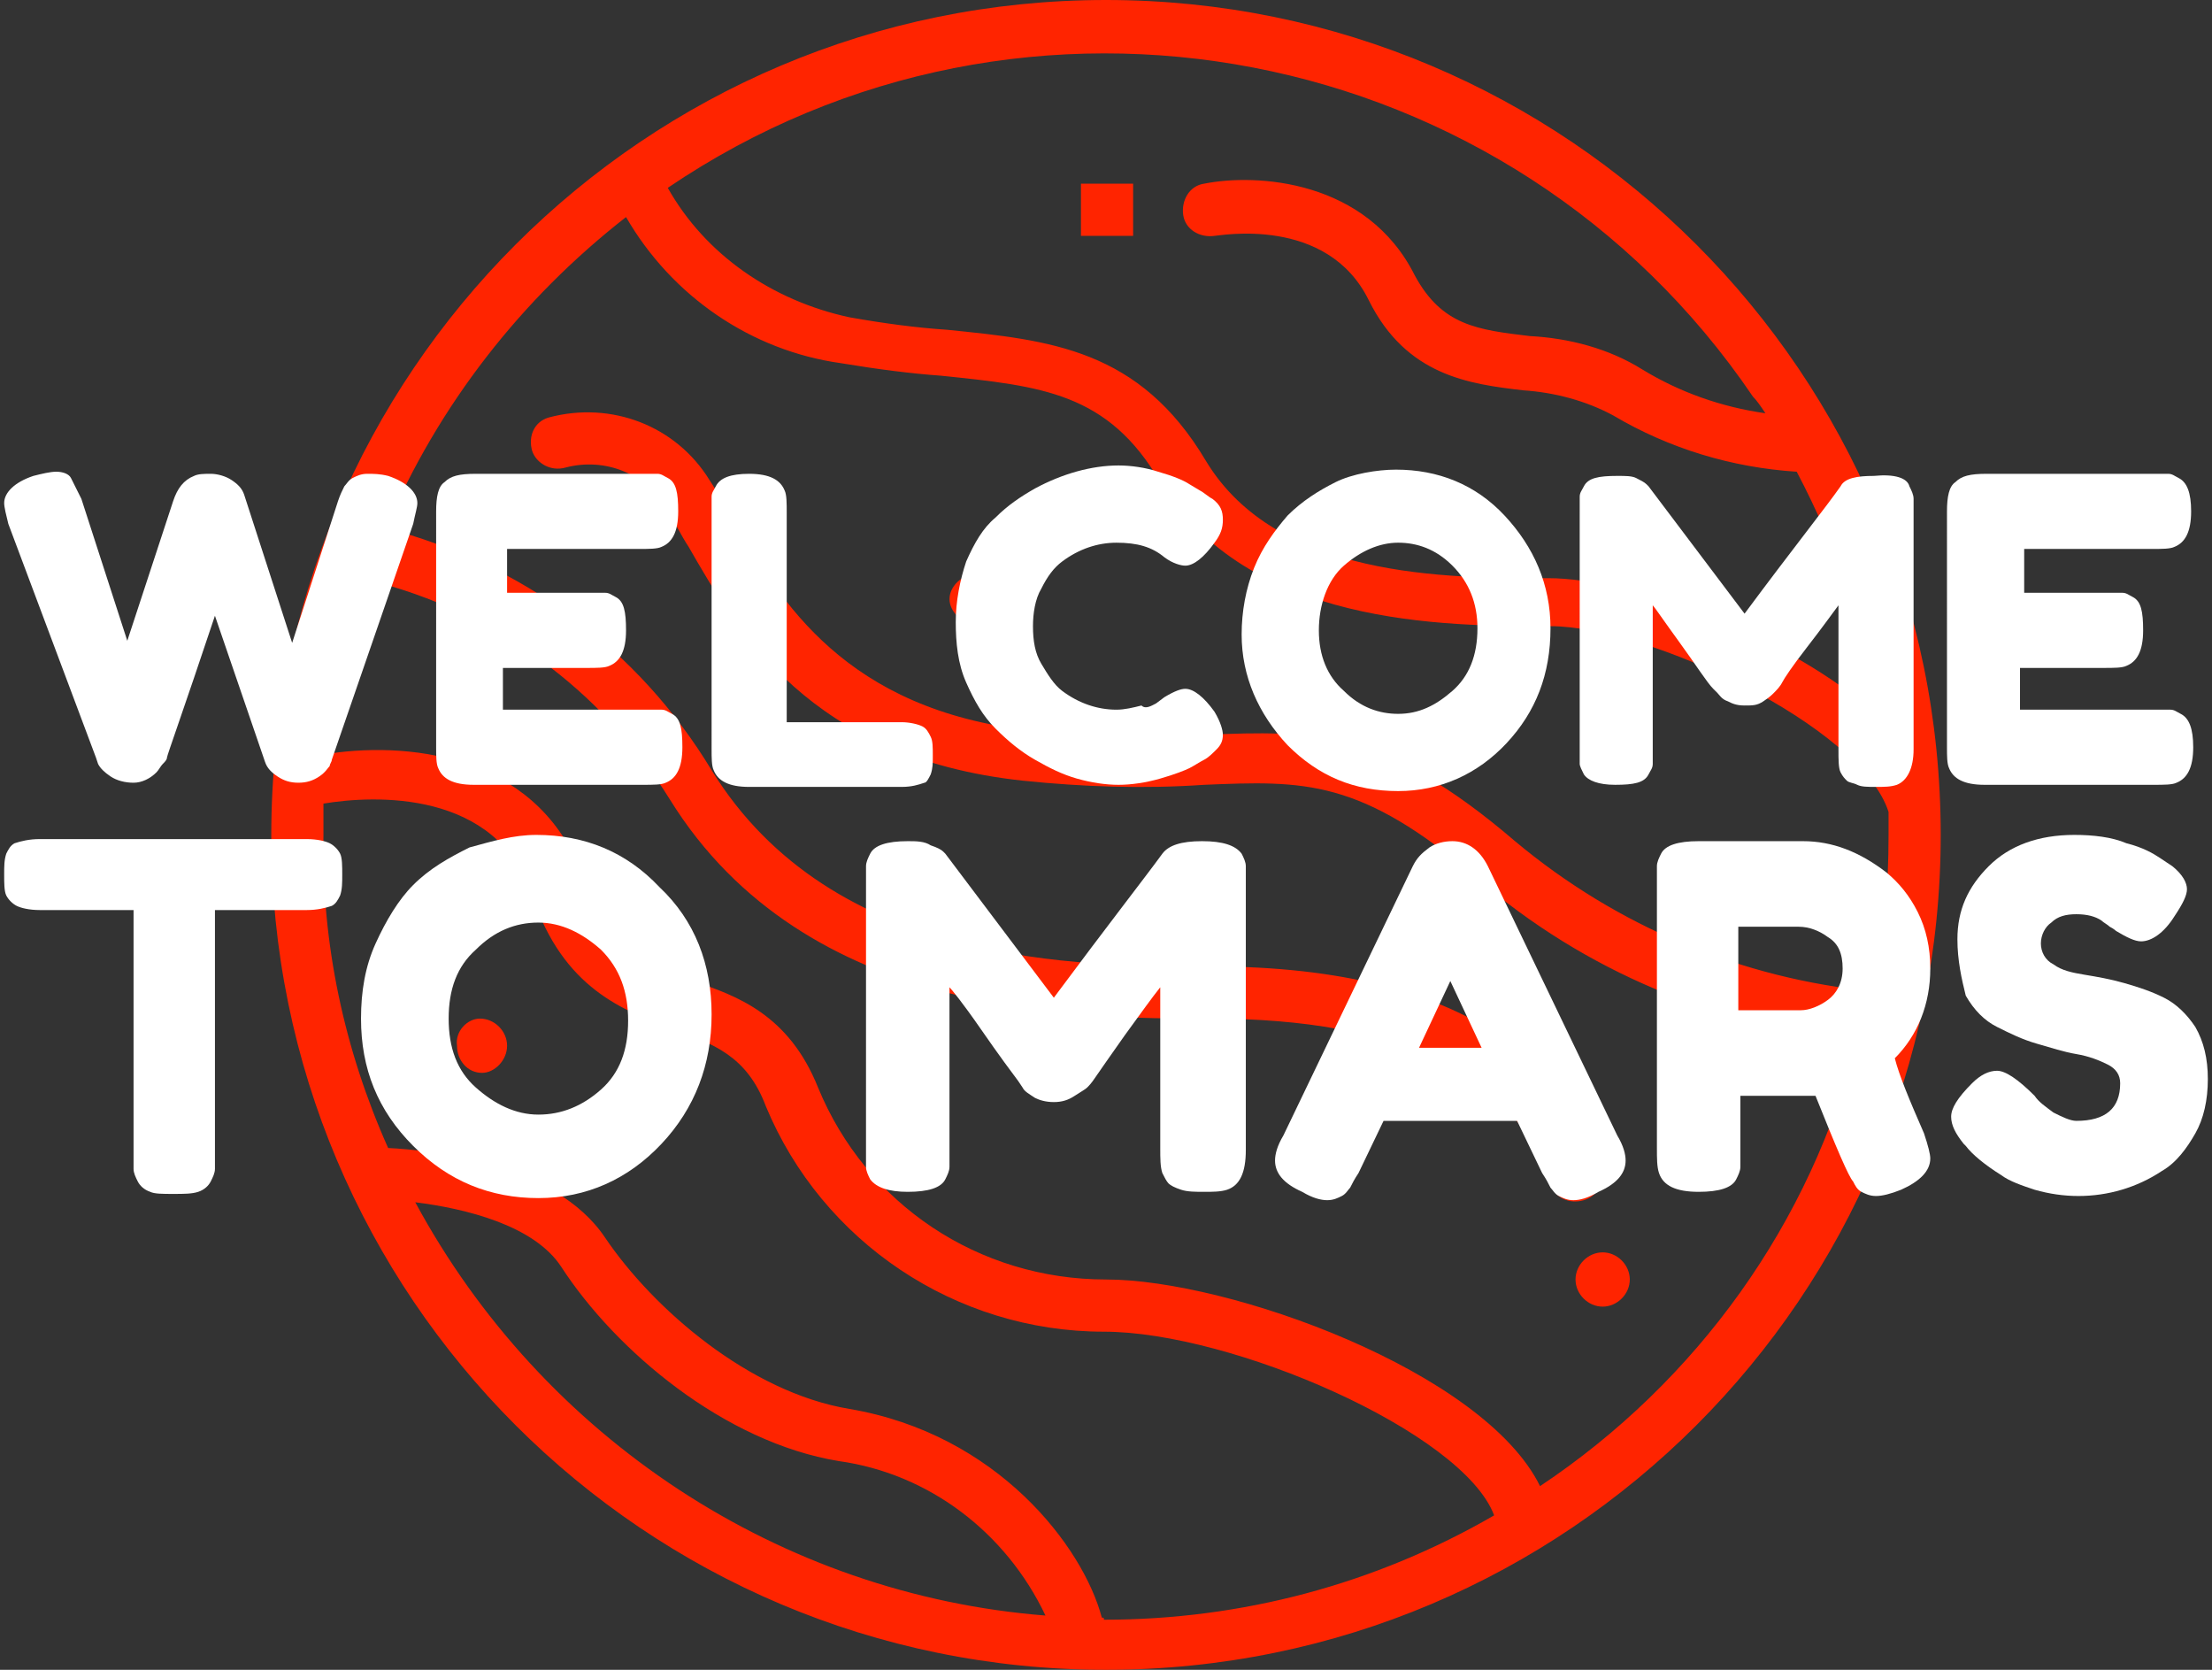 <?xml version="1.0" encoding="utf-8"?>
<!-- Generator: Adobe Illustrator 23.0.5, SVG Export Plug-In . SVG Version: 6.00 Build 0)  -->
<svg version="1.1" id="Слой_1" xmlns="http://www.w3.org/2000/svg" xmlns:xlink="http://www.w3.org/1999/xlink" x="0px" y="0px"
	 viewBox="0 0 106 80" style="enable-background:new 0 0 106 80;" xml:space="preserve">
<rect x="0" y="0" width="106" height="80" fill="#333333" stroke="none"/>
<style type="text/css">
	.st0{fill:#FF2400;}
	.st1{fill:#FFFFFF;}
</style>
<g>
	<path class="st0" d="M53,0C30.9,0,13,17.9,13,40s17.9,40,40,40s40-17.9,40-40S75.1,0,53,0z M84.6,19.8c-2.1-0.3-4.1-1-5.9-2.1
		c-1.6-1-3.5-1.5-5.4-1.6c-2.5-0.3-4.2-0.5-5.5-2.9c-2.3-4.6-7.6-4.9-10.1-4.4c-0.7,0.1-1.1,0.8-1,1.5s0.8,1.1,1.5,1l0,0
		c0.2,0,5.4-1,7.4,3.1c1.8,3.6,4.8,4,7.4,4.3c1.5,0.1,3,0.5,4.3,1.2c2.7,1.6,5.7,2.5,8.8,2.7c1.9,3.6,3.3,7.6,3.9,11.7
		c-4.3-3.9-11.9-6.6-15.8-6.6c-4.9,0-13,0-16.4-5.6c-3.2-5.4-7.5-5.8-12.4-6.3c-1.5-0.1-3-0.3-4.7-0.6c-3.7-0.8-6.9-3-8.7-6.2
		C49.1-2.6,72.4,1.9,84,19C84.2,19.2,84.4,19.5,84.6,19.8z M19.9,57.6c2.4,0.3,5.7,1.1,7,3.1c2.6,4,7.8,8.4,13.3,9.3
		c4.3,0.6,8,3.4,9.9,7.4C37.4,76.4,26,68.9,19.9,57.6z M52.8,77.5c-0.9-3.4-5-8.8-12.1-10c-4.8-0.8-9.4-4.8-11.7-8.2
		c-2.4-3.6-8.4-4.2-10.4-4.3c-2.1-4.7-3.2-9.8-3.1-15c0-0.5,0-1,0-1.5c2.4-0.4,8.3-0.7,10,4.4c1.5,4.5,4.4,5.5,6.7,6.4
		c2,0.7,3.6,1.3,4.5,3.7c2.7,6.5,9.1,10.8,16.2,10.8c6.1,0,17.2,4.8,18.7,8.8c-5.7,3.3-12.1,5-18.7,5C52.9,77.5,52.9,77.5,52.8,77.5
		z M73.8,71.2c-2.7-5.5-14.9-9.9-20.8-9.9c-6.1,0-11.5-3.6-13.8-9.2c-1.4-3.5-3.9-4.4-6-5.1c-2.2-0.8-4.1-1.4-5.2-4.8
		c-2-5.9-8.1-6.7-12.2-6.1c0.3-2.8,0.9-5.6,1.9-8.3c6,1.5,11.1,5.2,14.4,10.5C38.6,48.8,51.7,48.8,58,48.8c9.1,0,14.6,2.7,16.3,7.9
		c0.2,0.7,0.9,1,1.6,0.8s1-0.9,0.8-1.6c-1.5-4.4-5.9-9.6-18.7-9.6c-6.3,0-18.1,0-23.9-9.4C30.6,31.1,25,27,18.5,25.3
		C21,19.4,25,14.3,30,10.4c2.2,3.8,6,6.4,10.3,7c1.8,0.3,3.4,0.5,4.8,0.6c4.8,0.5,8,0.8,10.5,5.1C59.8,30,69.2,30,74.3,30
		c4.7,0,14.9,4.8,16.2,8.9c0,0.4,0,0.7,0,1.1c0,2.5-0.2,5-0.7,7.5c-6.3-0.6-12.3-3.1-17.2-7.2c-6.3-5.4-9.7-5.3-14.8-5.1
		c-2.8,0.2-5.6,0.1-8.4-0.2c-8.9-1-12-6.2-14.2-10c-0.4-0.7-0.8-1.4-1.2-2c-1.6-2.6-4.7-3.8-7.7-3c-0.7,0.2-1,0.9-0.8,1.6
		c0.2,0.6,0.9,1,1.6,0.8c1.9-0.5,3.9,0.3,4.8,2c0.4,0.5,0.7,1.2,1.1,1.8c2.3,4,5.8,10.1,16,11.2c2.9,0.3,5.8,0.4,8.7,0.2
		c4.8-0.2,7.5-0.3,13.1,4.5c5.1,4.4,11.5,7.1,18.2,7.7C86.8,58.6,81.3,66.2,73.8,71.2z"/>
	<path class="st0" d="M76.8,60L76.8,60c0.7,0,1.3,0.6,1.3,1.3l0,0c0,0.7-0.6,1.3-1.3,1.3l0,0c-0.7,0-1.3-0.6-1.3-1.3l0,0
		C75.5,60.6,76.1,60,76.8,60z"/>
	<path class="st0" d="M46.8,27.5L46.8,27.5c0.7,0,1.3,0.6,1.3,1.2l0,0c0,0.7-0.6,1.2-1.3,1.2l0,0c-0.7,0-1.3-0.6-1.3-1.2l0,0
		C45.5,28.1,46.1,27.5,46.8,27.5z"/>
	<path class="st0" d="M23,48.8L23,48.8c0.7,0,1.3,0.6,1.3,1.3l0,0c0,0.7-0.6,1.3-1.2,1.3l0,0c-0.7,0-1.2-0.6-1.2-1.3l0,0
		C21.8,49.4,22.4,48.8,23,48.8z"/>
	<rect x="51.8" y="8.8" class="st0" width="2.5" height="2.5"/>
</g>
<g>
	<path class="st1" d="M18.6,22.8c0.9,0.3,1.4,0.8,1.4,1.3c0,0.2-0.1,0.5-0.2,1l-3.9,11.3c0,0.1-0.1,0.2-0.1,0.3
		c-0.1,0.1-0.2,0.3-0.5,0.5s-0.6,0.3-1,0.3s-0.7-0.1-1-0.3s-0.5-0.4-0.6-0.7l-2.4-7C8.8,34,8,36.2,8,36.3s-0.1,0.2-0.2,0.3
		S7.6,36.9,7.5,37c-0.3,0.3-0.7,0.5-1.1,0.5s-0.8-0.1-1.1-0.3C5,37,4.8,36.8,4.7,36.6l-0.1-0.3L0.4,25.1c-0.1-0.4-0.2-0.8-0.2-1
		c0-0.5,0.5-1,1.4-1.3c0.4-0.1,0.8-0.2,1.1-0.2s0.6,0.1,0.7,0.3s0.3,0.6,0.5,1l2.2,6.8L8.3,24c0.2-0.6,0.5-1,1-1.2
		c0.2-0.1,0.5-0.1,0.8-0.1s0.7,0.1,1,0.3s0.5,0.4,0.6,0.7l2.3,7.1l2.2-6.8c0.1-0.3,0.2-0.5,0.3-0.7c0.1-0.1,0.2-0.3,0.4-0.4
		c0.2-0.1,0.4-0.2,0.7-0.2S18.2,22.7,18.6,22.8z"/>
	<path class="st1" d="M24.7,34H31c0.3,0,0.5,0,0.7,0s0.3,0.1,0.5,0.2c0.4,0.2,0.5,0.7,0.5,1.6c0,1-0.3,1.5-0.8,1.7
		c-0.2,0.1-0.6,0.1-1.1,0.1h-8.1c-1,0-1.5-0.3-1.7-0.8c-0.1-0.2-0.1-0.6-0.1-1V24.5c0-0.7,0.1-1.2,0.4-1.4c0.3-0.3,0.7-0.4,1.5-0.4
		h8c0.3,0,0.5,0,0.7,0s0.3,0.1,0.5,0.2c0.4,0.2,0.5,0.7,0.5,1.6c0,1-0.3,1.5-0.8,1.7c-0.2,0.1-0.6,0.1-1.1,0.1h-6.3v2.1h4
		c0.3,0,0.5,0,0.7,0s0.3,0.1,0.5,0.2c0.4,0.2,0.5,0.7,0.5,1.6c0,1-0.3,1.5-0.8,1.7C29,32,28.6,32,28.1,32h-4v2H24.7z"/>
	<path class="st1" d="M37.7,34.6h5.5c0.4,0,0.8,0.1,1,0.2c0.2,0.1,0.3,0.3,0.4,0.5c0.1,0.2,0.1,0.5,0.1,0.9s0,0.6-0.1,0.9
		c-0.1,0.2-0.2,0.4-0.3,0.4c-0.3,0.1-0.6,0.2-1.1,0.2h-7.3c-1,0-1.5-0.3-1.7-0.8c-0.1-0.2-0.1-0.6-0.1-1V24.5c0-0.3,0-0.5,0-0.7
		s0.1-0.3,0.2-0.5c0.2-0.4,0.7-0.6,1.6-0.6c1,0,1.5,0.3,1.7,0.8c0.1,0.2,0.1,0.6,0.1,1.1C37.7,24.6,37.7,34.6,37.7,34.6z"/>
	<path class="st1" d="M55.4,33.7l0.4-0.3c0.5-0.3,0.8-0.4,1-0.4c0.4,0,0.9,0.4,1.4,1.1c0.3,0.5,0.4,0.9,0.4,1.1
		c0,0.3-0.1,0.5-0.3,0.7s-0.4,0.4-0.6,0.5c-0.2,0.1-0.5,0.3-0.7,0.4c-0.2,0.1-0.7,0.3-1.4,0.5s-1.4,0.3-2,0.3s-1.3-0.1-2-0.3
		s-1.3-0.5-2-0.9s-1.3-0.9-1.9-1.5c-0.6-0.6-1-1.3-1.4-2.2c-0.4-0.9-0.5-1.9-0.5-2.9s0.2-2,0.5-2.9c0.4-0.9,0.8-1.6,1.4-2.1
		c0.6-0.6,1.2-1,1.9-1.4c1.3-0.7,2.7-1.1,4-1.1c0.6,0,1.3,0.1,1.9,0.3c0.7,0.2,1.2,0.4,1.5,0.6l0.5,0.3c0.2,0.1,0.4,0.3,0.6,0.4
		c0.4,0.3,0.5,0.6,0.5,1s-0.1,0.7-0.4,1.1c-0.5,0.7-1,1.1-1.4,1.1c-0.2,0-0.6-0.1-1-0.4c-0.6-0.5-1.3-0.7-2.3-0.7
		c-0.9,0-1.8,0.3-2.6,0.9c-0.4,0.3-0.7,0.7-1,1.3c-0.3,0.5-0.4,1.2-0.4,1.8c0,0.7,0.1,1.3,0.4,1.8c0.3,0.5,0.6,1,1,1.3
		c0.8,0.6,1.7,0.9,2.6,0.9c0.4,0,0.8-0.1,1.2-0.2C54.9,34,55.2,33.8,55.4,33.7z"/>
	<path class="st1" d="M66.9,22.5c2,0,3.8,0.7,5.2,2.2s2.2,3.3,2.2,5.4c0,2.2-0.7,4-2.1,5.5S69,37.9,67,37.9c-2.1,0-3.8-0.7-5.3-2.2
		c-1.4-1.5-2.2-3.3-2.2-5.3c0-1.1,0.2-2.2,0.6-3.2c0.4-1,1-1.8,1.6-2.5c0.7-0.7,1.5-1.2,2.3-1.6S66,22.5,66.9,22.5z M63.2,30.2
		c0,1.2,0.4,2.2,1.2,2.9c0.8,0.8,1.7,1.1,2.6,1.1c1,0,1.8-0.4,2.6-1.1s1.2-1.7,1.2-3c0-1.2-0.4-2.2-1.2-3S67.9,26,67,26
		s-1.8,0.4-2.6,1.1S63.2,29,63.2,30.2z"/>
	<path class="st1" d="M91.5,23.3c0.1,0.2,0.2,0.4,0.2,0.6s0,0.4,0,0.7v11.3c0,0.9-0.3,1.5-0.8,1.7c-0.3,0.1-0.6,0.1-1,0.1
		s-0.7,0-0.9-0.1c-0.2-0.1-0.4-0.1-0.5-0.2c-0.1-0.1-0.2-0.2-0.3-0.4c-0.1-0.2-0.1-0.6-0.1-1.1V29c-0.3,0.4-0.8,1.1-1.5,2
		s-1.1,1.5-1.2,1.7s-0.3,0.4-0.4,0.5s-0.2,0.2-0.5,0.4s-0.5,0.2-0.9,0.2s-0.6-0.1-0.8-0.2c-0.3-0.1-0.4-0.3-0.5-0.4L82.1,33
		c-0.3-0.3-0.8-1.1-1.6-2.2c-0.8-1.1-1.2-1.7-1.3-1.8v6.9c0,0.3,0,0.5,0,0.7s-0.1,0.3-0.2,0.5c-0.2,0.4-0.7,0.5-1.6,0.5
		c-0.8,0-1.3-0.2-1.5-0.5c-0.1-0.2-0.2-0.4-0.2-0.5c0-0.2,0-0.4,0-0.7V24.5c0-0.3,0-0.5,0-0.7s0.1-0.3,0.2-0.5
		c0.2-0.4,0.7-0.5,1.6-0.5c0.4,0,0.7,0,0.9,0.1s0.4,0.2,0.5,0.3l0.1,0.1l4.6,6.1c2.3-3.1,3.9-5.1,4.6-6.1c0.2-0.4,0.8-0.5,1.6-0.5
		C90.8,22.7,91.4,22.9,91.5,23.3z"/>
	<path class="st1" d="M97,34h6.3c0.3,0,0.5,0,0.7,0s0.3,0.1,0.5,0.2c0.4,0.2,0.6,0.7,0.6,1.6c0,1-0.3,1.5-0.8,1.7
		c-0.2,0.1-0.6,0.1-1.1,0.1h-8.1c-1,0-1.5-0.3-1.7-0.8c-0.1-0.2-0.1-0.6-0.1-1V24.5c0-0.7,0.1-1.2,0.4-1.4c0.3-0.3,0.7-0.4,1.5-0.4
		h8c0.3,0,0.5,0,0.7,0s0.3,0.1,0.5,0.2c0.4,0.2,0.6,0.7,0.6,1.6c0,1-0.3,1.5-0.8,1.7c-0.2,0.1-0.6,0.1-1.1,0.1H97v2.1h4
		c0.3,0,0.5,0,0.7,0s0.3,0.1,0.5,0.2c0.4,0.2,0.5,0.7,0.5,1.6c0,1-0.3,1.5-0.8,1.7c-0.2,0.1-0.6,0.1-1.1,0.1h-4v2
		C96.8,34,97,34,97,34z"/>
	<path class="st1" d="M1.9,40.2h12.8c0.5,0,0.9,0.1,1.1,0.2c0.2,0.1,0.4,0.3,0.5,0.5c0.1,0.2,0.1,0.6,0.1,1s0,0.7-0.1,1
		c-0.1,0.2-0.2,0.4-0.4,0.5c-0.3,0.1-0.7,0.2-1.2,0.2h-4.4v11.6c0,0.4,0,0.6,0,0.8s-0.1,0.4-0.2,0.6S9.8,57,9.5,57.1
		s-0.7,0.1-1.2,0.1s-0.9,0-1.1-0.1c-0.3-0.1-0.5-0.3-0.6-0.5S6.4,56.2,6.4,56s0-0.4,0-0.8V43.6H1.9c-0.5,0-0.9-0.1-1.1-0.2
		c-0.2-0.1-0.4-0.3-0.5-0.5s-0.1-0.6-0.1-1s0-0.7,0.1-1c0.1-0.2,0.2-0.4,0.4-0.5C1,40.3,1.4,40.2,1.9,40.2z"/>
	<path class="st1" d="M25.7,40c2.3,0,4.3,0.8,5.9,2.5c1.7,1.6,2.5,3.7,2.5,6.1c0,2.4-0.8,4.5-2.4,6.2s-3.6,2.6-5.9,2.6
		s-4.3-0.8-6-2.5s-2.5-3.7-2.5-6.1c0-1.3,0.2-2.5,0.7-3.6s1.1-2.1,1.8-2.8c0.8-0.8,1.7-1.3,2.7-1.8C23.6,40.3,24.6,40,25.7,40z
		 M21.5,48.8c0,1.4,0.4,2.5,1.3,3.3s1.9,1.3,3,1.3s2.1-0.4,3-1.2s1.3-1.9,1.3-3.3s-0.4-2.5-1.3-3.4c-0.9-0.8-1.9-1.3-3-1.3
		s-2.1,0.4-3,1.3C21.9,46.3,21.5,47.4,21.5,48.8z"/>
	<path class="st1" d="M59.5,40.9c0.1,0.2,0.2,0.4,0.2,0.6c0,0.2,0,0.5,0,0.8v12.8c0,1.1-0.3,1.7-0.9,1.9c-0.3,0.1-0.7,0.1-1.1,0.1
		c-0.4,0-0.8,0-1.1-0.1s-0.5-0.2-0.6-0.3s-0.2-0.3-0.3-0.5c-0.1-0.3-0.1-0.7-0.1-1.2v-7.7c-0.4,0.5-0.9,1.2-1.7,2.3
		c-0.7,1-1.2,1.7-1.4,2s-0.3,0.4-0.4,0.5c-0.1,0.1-0.3,0.2-0.6,0.4s-0.6,0.3-1,0.3s-0.7-0.1-0.9-0.2c-0.3-0.2-0.5-0.3-0.6-0.5
		l-0.2-0.3c-0.3-0.4-0.9-1.2-1.8-2.5c-0.9-1.3-1.4-1.9-1.5-2v7.8c0,0.4,0,0.6,0,0.8s-0.1,0.4-0.2,0.6c-0.2,0.4-0.8,0.6-1.8,0.6
		c-0.9,0-1.5-0.2-1.8-0.6c-0.1-0.2-0.2-0.4-0.2-0.6c0-0.2,0-0.5,0-0.8V42.3c0-0.4,0-0.6,0-0.8s0.1-0.4,0.2-0.6
		c0.2-0.4,0.8-0.6,1.8-0.6c0.4,0,0.8,0,1.1,0.2c0.3,0.1,0.5,0.2,0.6,0.3l0.1,0.1l5.2,6.9c2.6-3.5,4.4-5.8,5.2-6.9
		c0.3-0.4,0.9-0.6,1.9-0.6S59.2,40.5,59.5,40.9z"/>
	<path class="st1" d="M71.3,41.5l6.2,12.9c0.3,0.5,0.4,0.9,0.4,1.2c0,0.6-0.4,1.1-1.3,1.5c-0.5,0.3-0.9,0.4-1.2,0.4
		c-0.3,0-0.5-0.1-0.7-0.2s-0.3-0.3-0.4-0.4c-0.1-0.2-0.2-0.4-0.4-0.7l-1.2-2.5h-6.4l-1.2,2.5c-0.2,0.3-0.3,0.5-0.4,0.7
		c-0.1,0.1-0.2,0.3-0.4,0.4s-0.4,0.2-0.7,0.2s-0.7-0.1-1.2-0.4c-0.9-0.4-1.3-0.9-1.3-1.5c0-0.3,0.1-0.7,0.4-1.2l6.2-12.9
		c0.2-0.4,0.4-0.6,0.8-0.9c0.3-0.2,0.7-0.3,1.1-0.3C70.3,40.3,70.9,40.7,71.3,41.5z M69.5,47L68,50.2h3L69.5,47z"/>
	<path class="st1" d="M92.2,54.3c0.2,0.6,0.3,1,0.3,1.2c0,0.6-0.5,1.1-1.4,1.5c-0.5,0.2-0.9,0.3-1.2,0.3c-0.3,0-0.5-0.1-0.7-0.2
		c-0.2-0.1-0.3-0.3-0.4-0.5C88.6,56.4,88,55,87,52.5h-0.7h-2.9v2.6c0,0.4,0,0.6,0,0.8s-0.1,0.4-0.2,0.6c-0.2,0.4-0.8,0.6-1.8,0.6
		c-1.1,0-1.7-0.3-1.9-0.9c-0.1-0.3-0.1-0.7-0.1-1.2V42.3c0-0.4,0-0.6,0-0.8s0.1-0.4,0.2-0.6c0.2-0.4,0.8-0.6,1.8-0.6h5
		c1.4,0,2.7,0.5,4,1.5c0.6,0.5,1.1,1.1,1.5,1.9c0.4,0.8,0.6,1.7,0.6,2.7c0,1.7-0.6,3.2-1.7,4.3C91,51.5,91.5,52.7,92.2,54.3z
		 M83.3,48.4h3c0.4,0,0.9-0.2,1.3-0.5s0.7-0.8,0.7-1.5s-0.2-1.2-0.7-1.5c-0.4-0.3-0.9-0.5-1.4-0.5h-2.9V48.4z"/>
	<path class="st1" d="M94.1,54.8c-0.4-0.5-0.6-0.9-0.6-1.3s0.3-0.9,1-1.6c0.4-0.4,0.8-0.6,1.2-0.6c0.4,0,1,0.4,1.8,1.2
		c0.2,0.3,0.5,0.5,0.9,0.8c0.4,0.2,0.8,0.4,1.1,0.4c1.4,0,2.1-0.6,2.1-1.8c0-0.4-0.2-0.7-0.6-0.9s-0.9-0.4-1.5-0.5s-1.2-0.3-1.9-0.5
		c-0.7-0.2-1.3-0.5-1.9-0.8s-1.1-0.8-1.5-1.5C94,46.9,93.8,46,93.8,45c0-1.4,0.5-2.5,1.5-3.5s2.4-1.5,4.1-1.5c0.9,0,1.8,0.1,2.5,0.4
		c0.8,0.2,1.3,0.5,1.6,0.7l0.6,0.4c0.5,0.4,0.7,0.8,0.7,1.1s-0.2,0.7-0.6,1.3c-0.5,0.8-1.1,1.2-1.6,1.2c-0.3,0-0.7-0.2-1.2-0.5
		c0,0-0.1-0.1-0.3-0.2c-0.1-0.1-0.3-0.2-0.4-0.3c-0.3-0.2-0.7-0.3-1.2-0.3s-0.9,0.1-1.2,0.4c-0.3,0.2-0.5,0.6-0.5,1s0.2,0.8,0.6,1
		c0.4,0.3,0.9,0.4,1.5,0.5s1.2,0.2,1.9,0.4c0.7,0.2,1.3,0.4,1.9,0.7s1.1,0.8,1.5,1.4c0.4,0.7,0.6,1.5,0.6,2.5s-0.2,1.9-0.6,2.6
		s-0.9,1.4-1.6,1.8c-1.2,0.8-2.6,1.2-4,1.2c-0.7,0-1.4-0.1-2.1-0.3c-0.6-0.2-1.2-0.4-1.6-0.7c-0.8-0.5-1.4-1-1.7-1.4L94.1,54.8z"/>
</g>
</svg>
